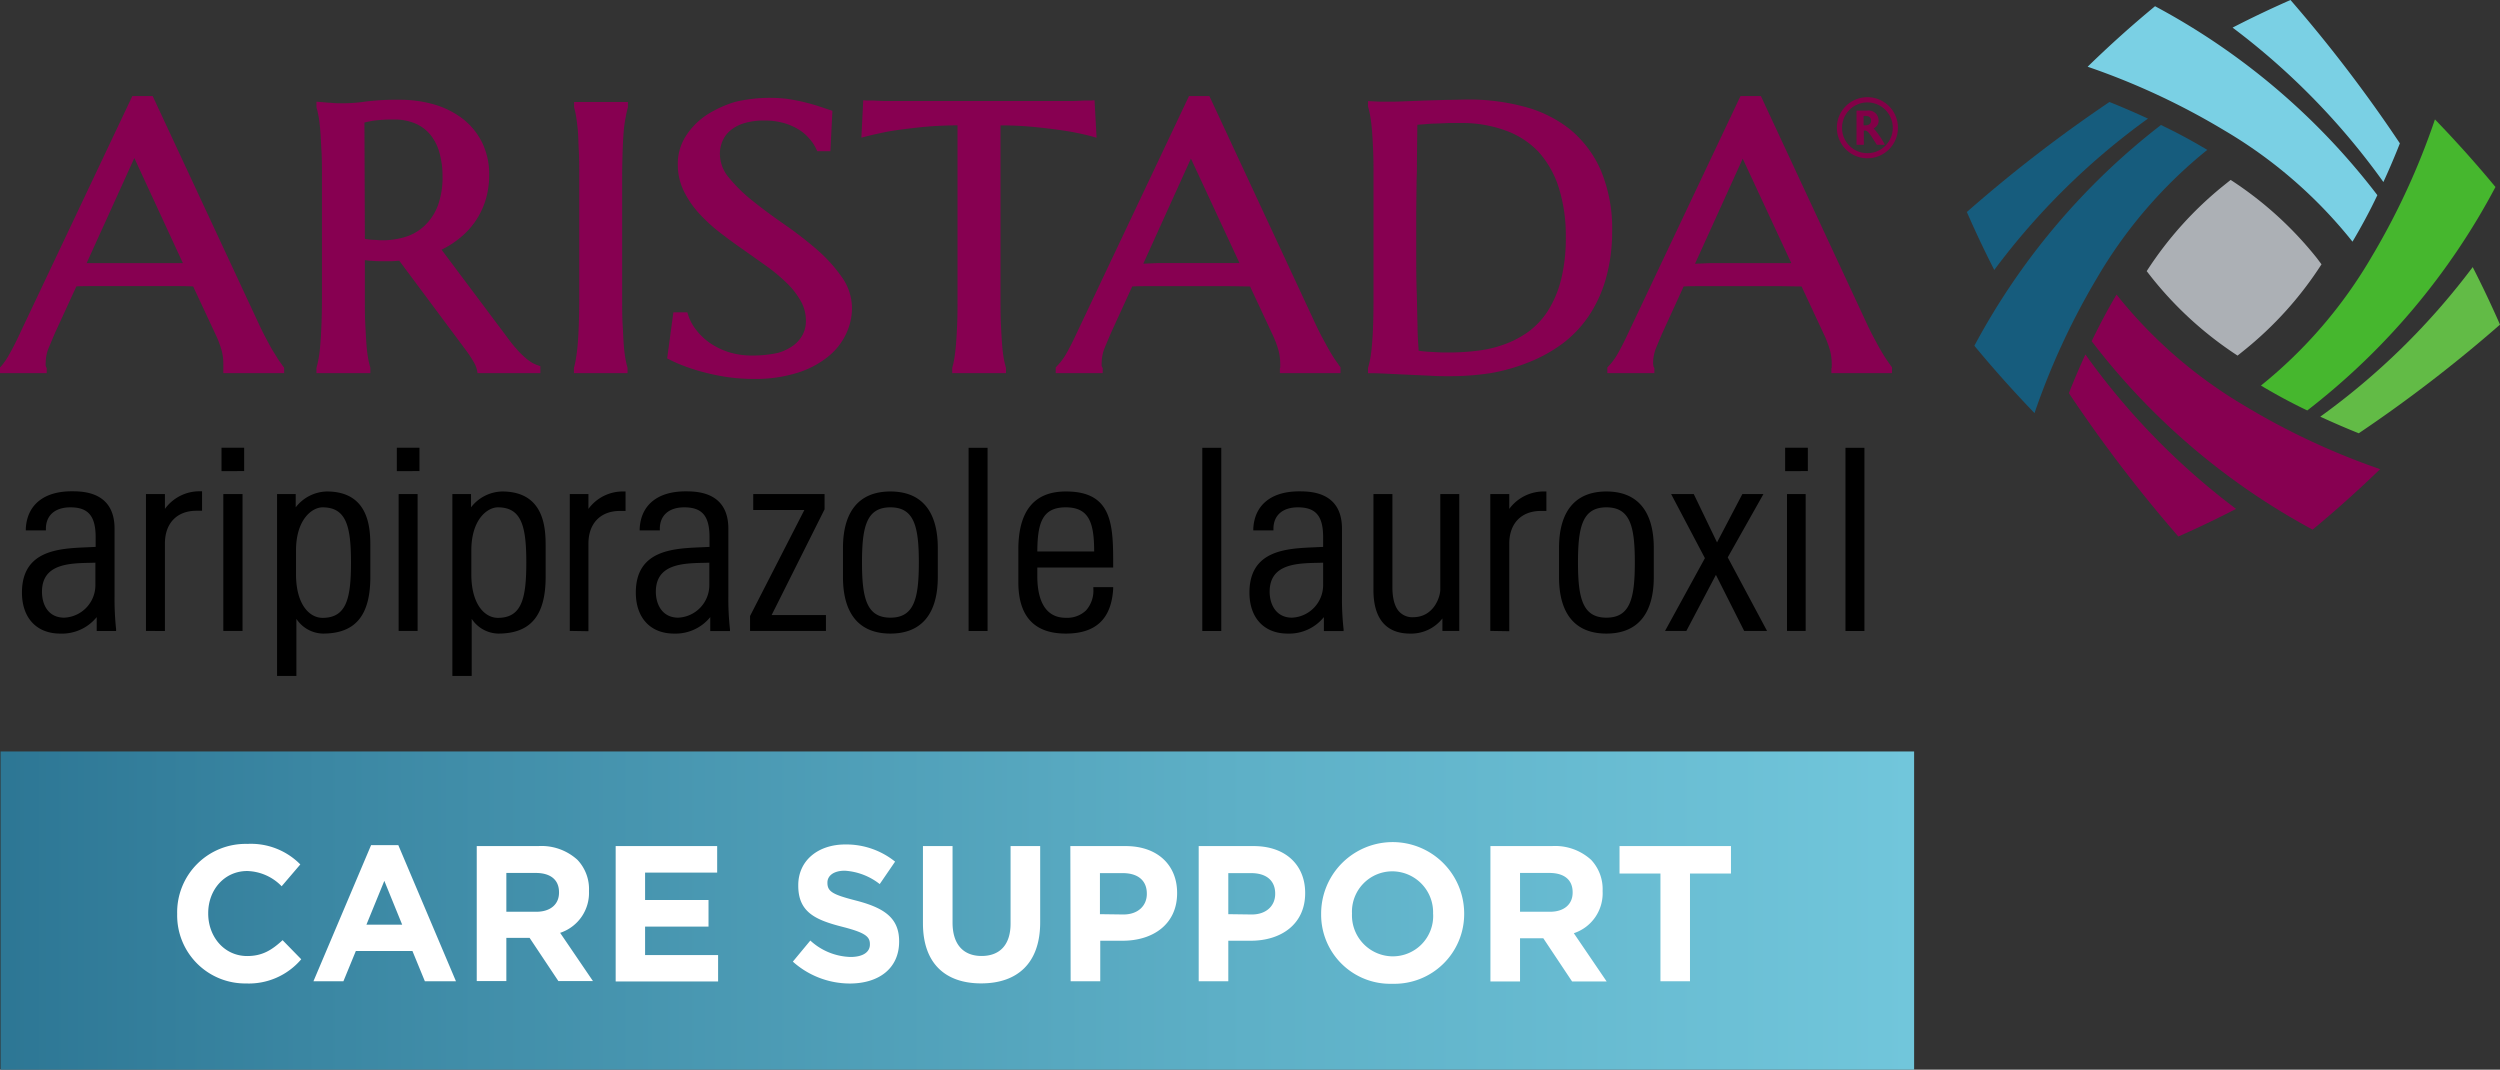 <svg xmlns="http://www.w3.org/2000/svg" viewBox="0 0 402 172"><rect x="0" y="0" width="402" height="172" fill="#333333" stroke="none"/><defs><style>.cls-1{fill:#870051}.cls-2{fill:#830047}.cls-3{fill:#62bb46}.cls-4{fill:#165c7d}.cls-5{fill:#acb0b5}.cls-6{fill:#7ad0e4}.cls-7{fill:#46b72e}.cls-8{fill:url(#linear-gradient)}.cls-9{fill:#fff}</style><linearGradient id="linear-gradient" x1="-83.2" y1="146.42" x2="382.34" y2="146.42" gradientUnits="userSpaceOnUse"><stop offset="0" stop-color="#165c7d"/><stop offset=".29" stop-color="#3b87a3"/><stop offset=".6" stop-color="#5dafc6"/><stop offset=".85" stop-color="#72c7dc"/><stop offset="1" stop-color="#7ad0e4"/></linearGradient></defs><title>global-logo</title><g id="Layer_2" data-name="Layer 2"><g id="all-the-things"><path d="M9.67 101.88c-3.79 0-6.14-2.53-6.14-6.6 0-6.83 6-7.08 10.33-7.27l1.52-.07v-1.55c0-3.41-1.18-4.81-4.06-4.81-2.47 0-3.94 1.29-3.94 3.45v.26H4.15V85c.2-3.8 2.88-6 7.37-6 1.71 0 6.9 0 6.9 6v10.8a46.22 46.22 0 0 0 .25 5.38v.28h-3.12v-2.23a7.18 7.18 0 0 1-5.88 2.65zm4.92-11.38c-3.49.07-7.84.16-7.84 4.65 0 2 .94 4.17 3.59 4.17a5.24 5.24 0 0 0 5-5.19v-3.65zM23.47 101.45v-22h3.05v2.38A6.85 6.85 0 0 1 32.23 79h.26v3.13h-.91c-3.12 0-5.06 2-5.06 5.26v14.08zM35.91 101.45v-22H39v22zm-.29-25.69V72h3.64v3.75zM44.55 108.69V79.45h3v2.13a6.5 6.5 0 0 1 5-2.55c7 0 7 6.26 7 8.93v4.81c0 6.22-2.42 9.11-7.62 9.11a5.24 5.24 0 0 1-4.27-2.37v9.18zm7.32-27.11c-1.65 0-4.27 1.89-4.27 6.94v3.83c0 4.82 2.14 7 4.27 7 3.84 0 4.57-3.12 4.57-8.89s-.73-8.88-4.57-8.88zM64.1 101.45v-22h3.05v22zm-.29-25.69V72h3.64v3.75zM72.74 108.69V79.45h3v2.13a6.5 6.5 0 0 1 5-2.55c7 0 7 6.26 7 8.93v4.81c0 6.22-2.42 9.11-7.62 9.11a5.24 5.24 0 0 1-4.27-2.37v9.18zm7.32-27.11c-1.65 0-4.27 1.89-4.27 6.94v3.83c0 4.82 2.15 7 4.27 7 3.84 0 4.57-3.12 4.57-8.89s-.73-8.88-4.57-8.88zM91.62 101.45v-22h3v2.38a6.85 6.85 0 0 1 5.71-2.8h.26v3.13h-.91c-3.12 0-5.06 2-5.06 5.26v14.08zM108.38 101.88c-3.79 0-6.14-2.53-6.14-6.6 0-6.82 6-7.08 10.33-7.27l1.52-.07v-1.55c0-3.41-1.17-4.81-4.06-4.81-2.46 0-3.93 1.29-3.93 3.45v.26h-3.24v-.28c.19-3.8 2.88-6 7.36-6 1.71 0 6.9 0 6.9 6v10.8a44.45 44.45 0 0 0 .26 5.38v.28h-3.17v-2.24a7.18 7.18 0 0 1-5.83 2.65zm4.92-11.38c-3.49.07-7.84.16-7.84 4.65 0 2 1 4.17 3.6 4.17a5.24 5.24 0 0 0 5-5.19v-3.65zM120.61 101.45v-2.4l8.73-17.04h-8.22v-2.56h11.47v2.45l-8.51 17h8.73v2.55h-12.2zM143.18 101.88c-5 0-7.63-3.15-7.63-9.11v-4.64c0-5.95 2.64-9.1 7.63-9.1s7.62 3.15 7.62 9.1v4.64c0 5.96-2.64 9.11-7.62 9.11zm0-20.3c-3.84 0-4.57 3.11-4.57 8.85s.73 8.89 4.57 8.89 4.57-3.12 4.57-8.89-.75-8.85-4.57-8.85zM155.75 72.01h3.05v29.45h-3.05zM171.37 101.88c-5.06 0-7.62-2.78-7.62-8.26v-5.27c0-6.19 2.56-9.32 7.62-9.32C179 79 179 84.57 179 91v.26h-12.2v1.4c0 3 .79 6.68 4.57 6.68a4.4 4.4 0 0 0 3.26-1.18 4.78 4.78 0 0 0 1.18-3.49v-.26H179v.27c-.29 4.84-2.78 7.2-7.63 7.2zm4.57-13.2c0-4.6-.8-7.1-4.57-7.1s-4.54 2.5-4.57 7.1zM193.33 72.01h3.05v29.45h-3.05zM207.05 101.88c-3.79 0-6.14-2.53-6.14-6.6 0-6.83 6-7.08 10.33-7.27l1.52-.07v-1.55c0-3.41-1.17-4.81-4.06-4.81-2.46 0-3.93 1.29-3.93 3.45v.26h-3.24v-.28c.19-3.8 2.88-6 7.36-6 1.71 0 6.9 0 6.9 6v10.8a44.45 44.45 0 0 0 .26 5.38v.28h-3.17v-2.24a7.18 7.18 0 0 1-5.83 2.65zM212 90.5c-3.49.07-7.84.16-7.84 4.65 0 2 1 4.17 3.6 4.17a5.24 5.24 0 0 0 5-5.19v-3.65zM226.73 101.88c-3.85 0-5.88-2.41-5.88-7V79.45h3.05v15c0 2.35.64 3.49 1.19 4a2.87 2.87 0 0 0 2.11.8c3.36 0 4.4-3.27 4.4-4.46V79.45h3.05v22h-2.71v-2a6.39 6.39 0 0 1-5.21 2.43zM239.64 101.45v-22h3.05v2.38a6.88 6.88 0 0 1 5.72-2.8h.25v3.13h-.9c-3.12 0-5.07 2-5.07 5.26v14.08zM258.31 101.88c-5 0-7.62-3.15-7.62-9.11v-4.64c0-5.95 2.64-9.1 7.62-9.1s7.62 3.15 7.62 9.1v4.64c0 5.96-2.63 9.11-7.62 9.11zm0-20.3c-3.84 0-4.57 3.11-4.57 8.85s.73 8.89 4.57 8.89 4.57-3.12 4.57-8.89-.73-8.85-4.57-8.85zM280.46 101.45l-4.54-9.01-4.75 9.01h-3.43l6.41-11.7-5.43-10.3h3.64l3.74 7.77 4.07-7.77h3.39l-5.74 10.18 6.32 11.82h-3.68zM287.35 101.45v-22h3v22zm-.3-25.69V72h3.65v3.75zM296.75 72.01h3.05v29.45h-3.05z"/><path class="cls-1" d="M35.91 60v-.9a.81.81 0 0 0 0-.29 4.09 4.09 0 0 0 0-.47 8.08 8.08 0 0 0-.25-1.9 15.4 15.4 0 0 0-1-2.67l-3.6-7.71C30.1 46 28.68 46 27 46H16c-1.35 0-2.6 0-3.72.05l-3.44 7.49c-.3.71-.63 1.51-1 2.37a6.35 6.35 0 0 0-.49 2.43 2.23 2.23 0 0 0 0 .5 1.27 1.27 0 0 0 .06.18l.1.15V60H0v-.92l.17-.17A11 11 0 0 0 1.48 57c.54-.94 1.15-2.13 1.8-3.55l18-38h3.27L41.58 52c.38.83.79 1.65 1.21 2.44S43.61 56 44 56.61s.69 1.14 1 1.57.5.71.55.77l.14.16V60zM16.37 42.31h13.04l-7.81-16.9-7.67 16.9zM76.79 60l-.09-.49a4.17 4.17 0 0 0-.54-1.31A17.32 17.32 0 0 0 75 56.42l-10.8-14.5-1.09.08H61.6c-.51 0-1.19 0-1.79-.06-.38 0-.76-.06-1.14-.11v6c0 1.66 0 3.13.07 4.37s.12 2.33.19 3.22a22 22 0 0 0 .27 2.23 15 15 0 0 0 .35 1.48V60h-8.66v-.85c.11-.39.23-.89.34-1.48a22.37 22.37 0 0 0 .27-2.23c.08-.9.14-2 .19-3.2s.08-2.72.08-4.39V28.59c0-1.66 0-3.13-.08-4.38s-.11-2.32-.19-3.22-.16-1.64-.27-2.24-.23-1.1-.34-1.49V16.35l2 .17c.39 0 .81.07 1.28.08h1.49a24.07 24.07 0 0 0 3.2-.28 41.38 41.38 0 0 1 5.35-.28 20 20 0 0 1 5.71.79 14 14 0 0 1 4.6 2.36A11 11 0 0 1 77.56 23a11.58 11.58 0 0 1 1.1 5.11 13.63 13.63 0 0 1-.6 4.12 12.53 12.53 0 0 1-1.7 3.46 12.83 12.83 0 0 1-2.62 2.74A14.53 14.53 0 0 1 71 40.15l10.49 14c.53.72 1 1.35 1.48 1.86a12.71 12.71 0 0 0 1.29 1.33 8.29 8.29 0 0 0 1.14.89 4.82 4.82 0 0 0 1.08.51l.41.14V60zM58.67 38.42c.38.06.77.11 1.15.14.57 0 1.11.08 1.63.08a12.6 12.6 0 0 0 4-.63 7.83 7.83 0 0 0 3-1.89 8.71 8.71 0 0 0 2-3.18 13.32 13.32 0 0 0 .71-4.56 14 14 0 0 0-.51-3.87 7.88 7.88 0 0 0-1.46-2.86 6.38 6.38 0 0 0-2.41-1.79 8.48 8.48 0 0 0-3.44-.64 22.28 22.28 0 0 0-3.32.19c-.58.1-1.05.2-1.42.3zM92.29 60v-.85a11.85 11.85 0 0 0 .32-1.48c.1-.59.2-1.34.28-2.23s.14-2 .18-3.21.07-2.71.07-4.38V28.59c0-1.67 0-3.15-.07-4.38S93 21.88 92.92 21s-.18-1.65-.28-2.25a12.05 12.05 0 0 0-.32-1.47v-.88h8.65v.86a14.59 14.59 0 0 0-.34 1.48 21.88 21.88 0 0 0-.33 2.26c-.07.9-.14 2-.18 3.23s-.08 2.71-.08 4.38v19.25c0 1.66 0 3.13.08 4.37s.11 2.33.18 3.22a22 22 0 0 0 .27 2.23c.11.58.22 1.08.34 1.48V60zM121.17 60.93a28.93 28.93 0 0 1-4.36-.32 35.27 35.27 0 0 1-3.78-.79 30.64 30.64 0 0 1-3.11-1 22 22 0 0 1-2.27-1l-.37-.19 1-7.41h2.24l.14.45a7.67 7.67 0 0 0 1.34 2.45 9.66 9.66 0 0 0 2.23 2.08 11.56 11.56 0 0 0 3 1.44 12.39 12.39 0 0 0 3.7.53 19 19 0 0 0 4.14-.42 8.11 8.11 0 0 0 2.44-1.15 5.29 5.29 0 0 0 1.54-1.74 4.72 4.72 0 0 0 .54-2.24 6.39 6.39 0 0 0-.83-3.22 12.67 12.67 0 0 0-2.24-2.88 29.41 29.41 0 0 0-3.21-2.69l-3.77-2.67c-1.29-.89-2.57-1.83-3.81-2.79a26.54 26.54 0 0 1-3.37-3.11 15.25 15.25 0 0 1-2.43-3.59 9.69 9.69 0 0 1-.94-4.28 8.25 8.25 0 0 1 1.26-4.46 11.51 11.51 0 0 1 3.31-3.4 18 18 0 0 1 4.67-2.15 24.14 24.14 0 0 1 8.22-.5 30.18 30.18 0 0 1 3 .58c.88.22 1.67.45 2.34.67l2.06.69-.32 6.49h-2.12l-.18-.39a6.36 6.36 0 0 0-.92-1.43A7.39 7.39 0 0 0 128.7 21a9.45 9.45 0 0 0-2.47-1.16 11.32 11.32 0 0 0-3.4-.46 10.66 10.66 0 0 0-3.09.41 6.34 6.34 0 0 0-2.19 1.1 4.61 4.61 0 0 0-1.33 1.69 5.28 5.28 0 0 0-.46 2.24 5.91 5.91 0 0 0 1.46 3.76 24.84 24.84 0 0 0 3.83 3.74c1.56 1.25 3.26 2.51 5.07 3.76a62 62 0 0 1 5.18 4 24.42 24.42 0 0 1 4 4.38 8.73 8.73 0 0 1 1.7 5.09 9.79 9.79 0 0 1-.91 4.05 10.42 10.42 0 0 1-2.85 3.68 14.9 14.9 0 0 1-4.94 2.64 22.49 22.49 0 0 1-7.13 1.01zM205.81 60v-.8l.05-.1a1.47 1.47 0 0 0 0-.28 4.4 4.4 0 0 0 0-.48 8.71 8.71 0 0 0-.25-1.9 16.28 16.28 0 0 0-1-2.67l-3.6-7.71c-1.11 0-2.53-.05-4.24-.05h-11c-1.35 0-2.59 0-3.71.05l-3.42 7.48c-.31.71-.64 1.51-1 2.37a6.55 6.55 0 0 0-.49 2.43 2.14 2.14 0 0 0 0 .5.52.52 0 0 0 .06.18l.1.15V60h-7.55v-.92l.16-.17a10 10 0 0 0 1.46-1.91c.55-.94 1.15-2.13 1.81-3.55l18-38h3.28l17 36.52c.39.83.79 1.65 1.22 2.44s.81 1.5 1.18 2.13.69 1.14 1 1.57.49.71.54.77l.14.16V60zm-19.54-17.7h13.04l-7.81-16.8-7.66 16.9zM232.86 60.49c-.83 0-1.85 0-3-.08l-3.53-.16-3.33-.16c-1-.05-1.85-.08-2.41-.08h-.61v-.85a14.32 14.32 0 0 0 .35-1.48 22.41 22.41 0 0 0 .28-2.23c.08-.89.15-2 .19-3.21s.06-2.73.06-4.38V28.59c0-1.66 0-3.14-.06-4.41s-.11-2.36-.19-3.26-.17-1.66-.28-2.27a13.35 13.35 0 0 0-.35-1.51v-.88l2 .09h1.96q.58 0 1.95-.06l3.16-.12 3.69-.11c1.26 0 2.48-.06 3.61-.06a34.65 34.65 0 0 1 8.65 1.13 20 20 0 0 1 7.38 3.61 17.65 17.65 0 0 1 5 6.58 24 24 0 0 1 1.85 9.91 27.48 27.48 0 0 1-1 7.55 21 21 0 0 1-2.74 6 18.57 18.57 0 0 1-4.21 4.45 23.89 23.89 0 0 1-5.4 3A30.37 30.37 0 0 1 239.7 60a43.56 43.56 0 0 1-6.84.49zm-4.06-4c.48.05 1 .08 1.51.11l1.58.08h1.28a36.55 36.55 0 0 0 4.38-.28 19.36 19.36 0 0 0 4.28-1 15.88 15.88 0 0 0 3.86-2 12.69 12.69 0 0 0 3.15-3.32 17.18 17.18 0 0 0 2.15-5 27.31 27.31 0 0 0 .79-7 25.53 25.53 0 0 0-1.13-7.9 15.65 15.65 0 0 0-3.25-5.76 13.66 13.66 0 0 0-5.27-3.42 20.36 20.36 0 0 0-7.31-1.22h-1.87l-2.1.09c-.69 0-1.33.07-1.94.12l-1 .07-.07 5.94c0 .89 0 1.79-.05 2.72l-.06 5.28v6.96c0 1.88 0 3.79.07 5.77s.08 3.86.14 5.67c0 1.57.12 2.93.18 4zM294.49 60v-.8l.05-.1a1.29 1.29 0 0 0 0-.29 4.09 4.09 0 0 0 0-.47 8.64 8.64 0 0 0-.25-1.9 16.28 16.28 0 0 0-1-2.67l-3.6-7.71c-1.1 0-2.53-.05-4.24-.05h-11c-1.36 0-2.61 0-3.72.05l-3.42 7.48c-.31.71-.64 1.51-1 2.37a6.55 6.55 0 0 0-.49 2.43 2.14 2.14 0 0 0 .05.5 1.06 1.06 0 0 0 .05.18l.1.15V60h-7.56v-.92l.17-.17a10 10 0 0 0 1.43-1.91c.54-.93 1.15-2.13 1.81-3.55l18-38h3.28l17 36.52c.38.82.79 1.64 1.22 2.44s.81 1.51 1.18 2.13.69 1.14 1 1.57.49.71.54.77l.14.16V60zM275 42.31h13.04l-7.81-16.8-7.67 16.9zM176 16.12l-.55.05h-1.1l-1.65.07H142.11l-1.66-.07h-1.09l-.55-.05-.3 6h.06c1.29-.35 2.76-.68 4.39-1 1.4-.23 3.1-.45 5.06-.66 1.78-.19 3.78-.29 5.95-.31v27.7c0 1.67 0 3.14-.06 4.38s-.11 2.31-.19 3.21-.17 1.64-.27 2.23a11.65 11.65 0 0 1-.33 1.48V60h8.64v-.85a15 15 0 0 1-.35-1.48 22 22 0 0 1-.27-2.23c-.07-.89-.13-2-.19-3.22s-.07-2.71-.07-4.37V20.16c2.17 0 4.17.12 5.95.31 2 .21 3.66.43 5.06.66 1.63.29 3.11.62 4.38 1h.06z"/><path class="cls-2" d="M300.25 15.63a4.91 4.91 0 1 1-4.88 4.9 4.9 4.9 0 0 1 4.88-4.9m0 9a4.08 4.08 0 1 0-4.05-4.08 4.06 4.06 0 0 0 4.05 4.08m1.54-1.35l-.73-1.15c-.65-1-.89-1.14-1.24-1.14h-.12v2.29h-1.17v-5.5h1.74a1.6 1.6 0 0 1 1.81 1.58 1.31 1.31 0 0 1-.81 1.28 12.37 12.37 0 0 1 1.81 2.64zM300 18.64h-.34v1.51h.34c.51 0 .87-.26.87-.76s-.36-.75-.87-.75"/><path class="cls-3" d="M373.1 67c2.17 1 4.26 1.9 6.19 2.67A227.82 227.82 0 0 0 402 52.2q-2.08-4.74-4.39-9.25A113.58 113.58 0 0 1 373.1 67z"/><path class="cls-4" d="M345.39 19.07c-2.17-1-4.26-1.9-6.19-2.67a227.31 227.31 0 0 0-22.93 17.69c1.39 3.19 2.87 6.3 4.41 9.32a113.46 113.46 0 0 1 24.71-24.34z"/><path class="cls-1" d="M335.33 57c-1 2.18-1.89 4.28-2.65 6.22a229.28 229.28 0 0 0 17.6 23.05c3.17-1.4 6.27-2.89 9.27-4.44A113.92 113.92 0 0 1 335.33 57z"/><path class="cls-5" d="M372.54 41.49a58.13 58.13 0 0 0-13.85-12.56l-1 .8a58.07 58.07 0 0 0-12.5 13.87l.78 1a58.4 58.4 0 0 0 13.83 12.58l1-.8a57.94 57.94 0 0 0 12.5-13.88z"/><path class="cls-6" d="M383.25 29.27c1-2.18 1.89-4.27 2.65-6.22A229.38 229.38 0 0 0 368.31 0C365.13 1.4 362 2.89 359 4.44a113.9 113.9 0 0 1 24.25 24.83zM335.69 10.73a114.89 114.89 0 0 1 22 10.25 74.88 74.88 0 0 1 20.59 17.88c1.5-2.53 2.83-5 4-7.48A110.43 110.43 0 0 0 346.53 1q-5.53 4.56-10.84 9.73z"/><path class="cls-7" d="M381.35 41.31A75.22 75.22 0 0 1 363.56 62c2.52 1.5 5 2.84 7.45 4a110.91 110.91 0 0 0 30.26-35.93q-4.57-5.53-9.73-10.87a115.5 115.5 0 0 1-10.19 22.11z"/><path class="cls-4" d="M337.14 44.8a75.05 75.05 0 0 1 17.79-20.7c-2.52-1.51-5-2.84-7.45-4a110.89 110.89 0 0 0-30 35.5q4.56 5.52 9.67 10.83a115.32 115.32 0 0 1 9.99-21.63z"/><path class="cls-1" d="M382.72 75.44a114.47 114.47 0 0 1-21.79-10.19 75 75 0 0 1-20.59-17.88c-1.5 2.53-2.82 5.05-4 7.49a110.62 110.62 0 0 0 35.53 30.3q5.53-4.57 10.85-9.72z"/><path class="cls-8" d="M.09 120.84h307.7V172H.09z"/><path class="cls-9" d="M28.49 147v-.06a11 11 0 0 1 11.28-11.24 11.14 11.14 0 0 1 8.52 3.3l-3 3.51a8 8 0 0 0-5.54-2.45c-3.64 0-6.27 3-6.27 6.77v.06c0 3.73 2.57 6.84 6.27 6.84 2.48 0 4-1 5.69-2.55l3 3.07a11.05 11.05 0 0 1-8.87 3.89A10.94 10.94 0 0 1 28.49 147zM59.67 135.9h4.38l9.27 21.89h-5l-2-4.87h-9.1l-2 4.87H50.4zm5 12.79l-2.87-7.05-2.88 7.05zM76.66 136.05h9.89a8.58 8.58 0 0 1 6.3 2.21 6.83 6.83 0 0 1 1.86 5v.06a6.76 6.76 0 0 1-4.64 6.68l5.28 7.76h-5.56l-4.63-6.95h-3.74v6.95h-4.76zm9.58 10.56c2.32 0 3.65-1.24 3.65-3.07v-.07c0-2.05-1.43-3.1-3.74-3.1h-4.73v6.24zM99 136.05h16.32v4.26h-11.59v4.41h10.2V149h-10.2v4.57h11.74v4.25H99zM127.49 154.63l2.81-3.39a9.94 9.94 0 0 0 6.46 2.64c2 0 3.12-.78 3.12-2v-.06c0-1.21-.74-1.84-4.35-2.77-4.36-1.11-7.17-2.33-7.17-6.64v-.07c0-3.94 3.15-6.55 7.57-6.55a12.52 12.52 0 0 1 8 2.76l-2.47 3.61a10.11 10.11 0 0 0-5.62-2.15c-1.83 0-2.79.84-2.79 1.9v.06c0 1.43.93 1.9 4.67 2.86 4.39 1.15 6.86 2.73 6.86 6.52v.06c0 4.32-3.28 6.74-7.94 6.74a13.77 13.77 0 0 1-9.15-3.52zM148.41 148.48v-12.43h4.76v12.3c0 3.54 1.76 5.37 4.67 5.37s4.66-1.77 4.66-5.21v-12.46h4.76v12.27c0 6.58-3.68 9.81-9.49 9.81s-9.36-3.26-9.36-9.65zM172.11 136.05H181c5.16 0 8.28 3.08 8.28 7.52v.06c0 5-3.89 7.64-8.75 7.64h-3.61v6.52h-4.76zm8.53 11c2.38 0 3.77-1.43 3.77-3.3v-.06c0-2.14-1.48-3.29-3.86-3.29h-3.68v6.6zM192.75 136.05h8.84c5.16 0 8.28 3.08 8.28 7.52v.06c0 5-3.89 7.64-8.74 7.64h-3.62v6.52h-4.76zm8.53 11c2.38 0 3.77-1.43 3.77-3.3v-.06c0-2.14-1.48-3.29-3.86-3.29h-3.68v6.6zM212.44 147v-.06a11.5 11.5 0 0 1 23-.06v.06a11.22 11.22 0 0 1-11.53 11.25A11.11 11.11 0 0 1 212.44 147zm18 0v-.06a6.59 6.59 0 0 0-6.55-6.83 6.49 6.49 0 0 0-6.49 6.77v.06a6.59 6.59 0 0 0 6.55 6.84 6.49 6.49 0 0 0 6.5-6.78zM239.66 136.05h9.89a8.58 8.58 0 0 1 6.3 2.21 6.86 6.86 0 0 1 1.85 5v.06a6.75 6.75 0 0 1-4.63 6.74l5.28 7.76h-5.56l-4.63-6.95h-3.74v6.95h-4.76zm9.58 10.56c2.31 0 3.64-1.24 3.64-3.07v-.07c0-2.05-1.42-3.1-3.74-3.1h-4.72v6.24zM267 140.46h-6.58v-4.41h17.92v4.41h-6.59v17.33H267z"/></g></g></svg>